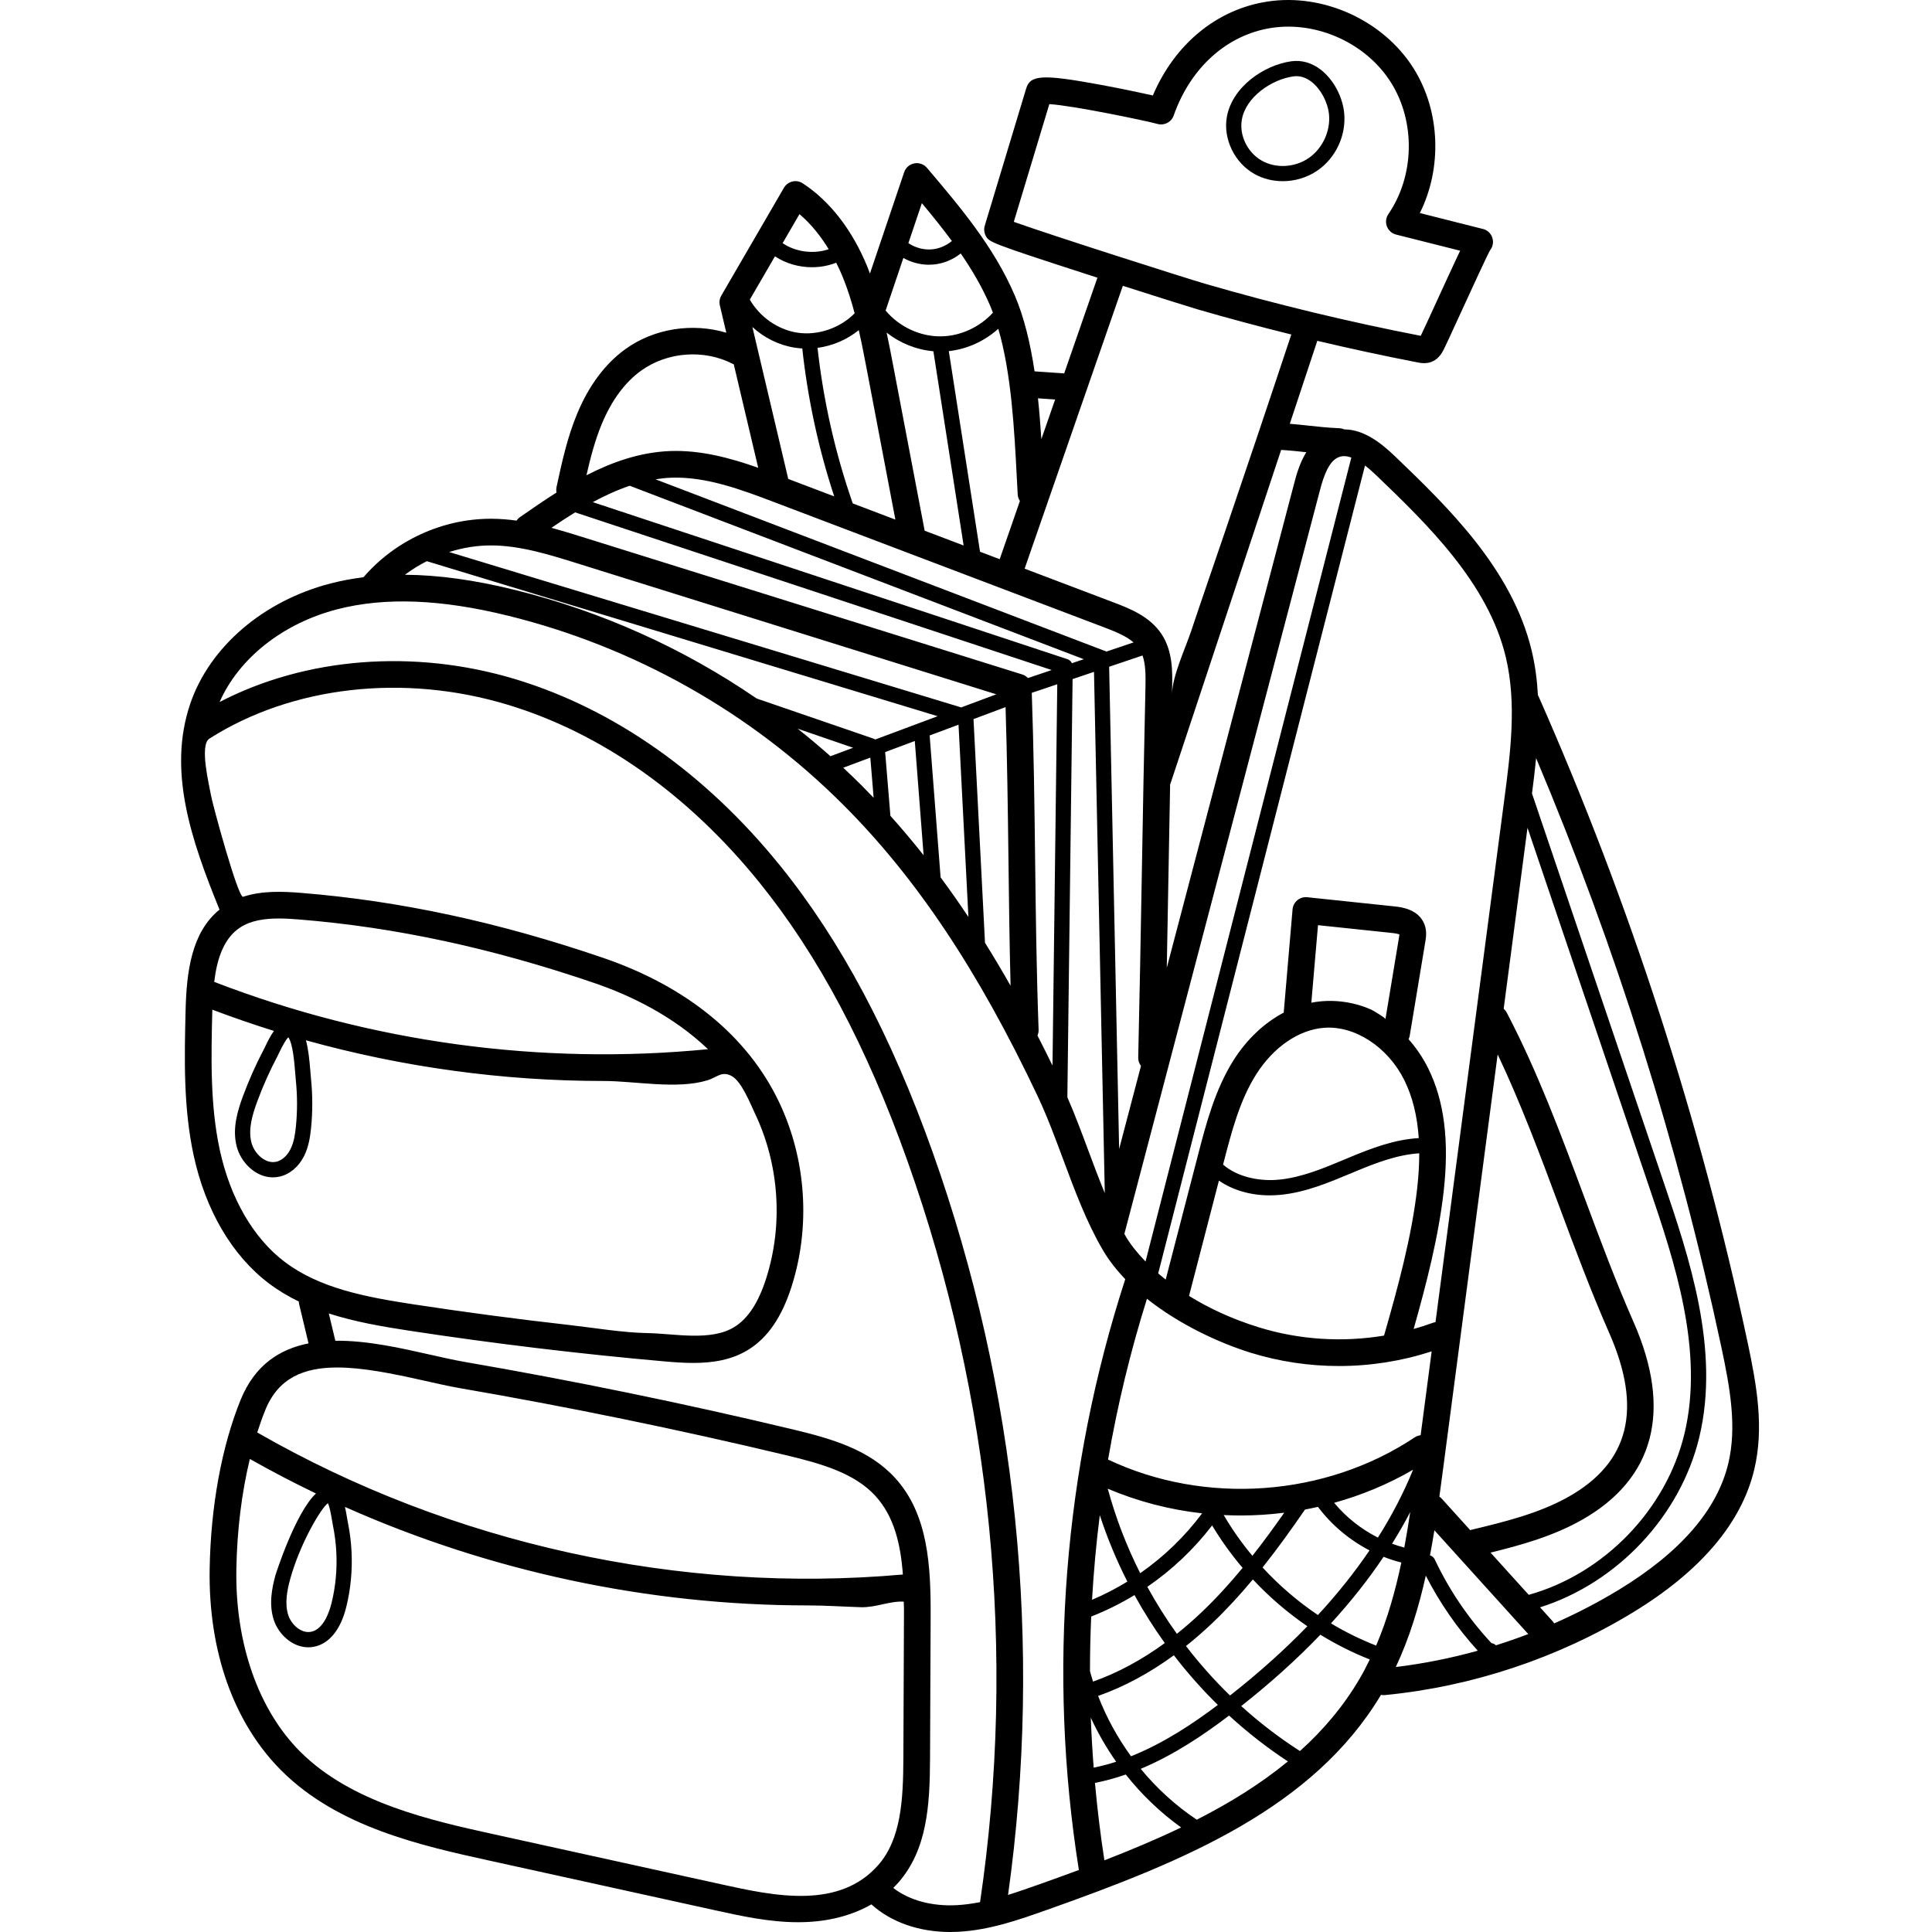 <svg height="511pt" viewBox="-47 0 511 511.999" width="511pt" xmlns="http://www.w3.org/2000/svg"><path d="m415.609 355.609c-12.512-58.656-31.145-116.215-55.379-171.078-.047-.102-.109-.188-.164-.285-.219-3.949-.719-7.895-1.648-11.781-5.184-21.703-22.367-38.223-36.176-51.492-3.621-3.48-8.262-7.184-13.496-7.176-.398-.18-.832-.293-1.297-.312-3.238-.148-5.617-.406-8.133-.684-1.574-.172-3.18-.344-5.008-.492l7.293-21.988c8.832 2.086 17.723 4.008 26.621 5.73.379.074.977.188 1.684.188.34 0 .703-.027 1.078-.098.008 0 .016-.004.023-.004.414-.082.816-.215 1.184-.387 1.676-.781 2.461-2.27 2.84-2.992.523-.996 2.121-4.477 4.684-10.066 2.699-5.887 6.727-14.672 7.676-16.387.301-.379.527-.824.656-1.32.484-1.887-.648-3.809-2.527-4.301-.02-.004-.039-.008-.059-.012l-16.688-4.211c5.957-11.914 5.449-27.031-1.66-38.344-7.992-12.711-23.934-19.996-38.781-17.695-13.395 2.066-24.535 11.277-30.312 24.875-3.363-.754-8.789-1.895-14.125-2.875-15.086-2.773-18.355-2.598-19.449 1.035l-10.973 36.348c-.273.906-.172 1.898.281 2.727.871 1.609.984 1.812 27.551 10.402.672.219 1.348.434 2.023.652l-8.809 25.367-7.852-.543c-1.086-7.238-2.711-14.223-5.273-20.184-5.527-12.867-14.531-23.477-23.238-33.742-.824-.973-2.109-1.426-3.359-1.184-1.25.238-2.277 1.133-2.684 2.34l-9.07 26.848c-.227-.598-.441-1.195-.684-1.789-3.992-9.75-9.914-17.395-17.117-22.113-.812-.535-1.805-.707-2.75-.484-.945.223-1.754.824-2.242 1.664l-16.598 28.574c-.453.785-.59 1.707-.383 2.59l1.711 7.242c-8.941-2.68-19.133-1.152-26.73 4.336-5.359 3.871-9.656 9.609-12.766 17.055-2.656 6.359-4.098 13.039-5.492 19.5-.105.496-.098.988-.004 1.457-3.434 2.172-6.684 4.426-9.715 6.543-.359.25-.648.562-.883.902-2.156-.297-4.34-.477-6.562-.492-.09 0-.176 0-.266 0-12.844 0-25.355 5.77-33.73 15.492-2.996.383-5.902.926-8.711 1.652-17.855 4.602-32.117 16.844-37.223 31.949-5.973 17.664.18 35.855 7.777 54.488-7.441 6.062-8.742 16.453-8.992 26.859-.301 12.562-.609 25.555 2.145 38.293 3.137 14.52 10.203 26.547 19.887 33.867 2.52 1.906 5.191 3.492 7.977 4.844.004.242.035.484.094.73l2.48 10.363c-7.672 1.52-14.254 5.746-17.996 14.965-5.02 12.352-7.934 28.27-8.203 44.824-.363 21.848 6.391 40.82 19.012 53.426 15.055 15.035 37.234 19.914 55.055 23.836l59.758 13.152c7.145 1.57 14.508 3.191 22.113 3.191.859 0 1.723-.02 2.586-.066 6.352-.32 12.098-1.934 16.848-4.66 5.184 4.711 12.621 7.32 20.891 7.32.703 0 1.418-.02 2.133-.059 8.367-.445 16.129-3.195 23.637-5.855 36.328-12.871 70.414-26.934 88.387-56.945.234.051.48.082.73.082.117 0 .23-.004.348-.016 23.098-2.246 45.785-9.805 65.617-21.859 17.98-10.938 28.82-23.688 32.215-37.902 2.648-11.086.668-22.332-1.785-33.836zm-69.957-288.121c-.215.066-.445.113-.684.137.234-.023.461-.07.684-.137zm-28.312 58.582c13.145 12.629 29.5 28.352 34.203 48.039 2.957 12.367 1.234 25.441-.43 38.086l-18.191 138.191c-.246.035-.492.09-.734.18-1.668.609-3.355 1.148-5.059 1.629 3.379-11.93 6.609-24.426 7.973-36.586 1.484-13.27.145-23.891-4.102-32.465-1.418-2.867-3.188-5.465-5.215-7.734.141-.293.254-.602.309-.941l4.125-24.863c.188-1.141.473-2.863-.234-4.676-1.578-4.055-6.309-4.551-7.859-4.715l-23.188-2.441c-.949-.102-1.891.188-2.621.789-.734.605-1.191 1.48-1.273 2.422l-2.344 27.367c-5.109 2.691-9.75 7.02-13.27 12.578-4.957 7.836-7.344 17.051-9.449 25.176l-8.559 33c-.691-.547-1.359-1.094-1.996-1.645.008-.031.027-.055.035-.086l54.781-214.008c1.121.855 2.184 1.82 3.098 2.703zm32.055 153.355c6.137 12.949 11.281 26.727 16.273 40.137 4.148 11.145 8.438 22.668 13.266 33.625 8.891 20.172 5.363 34.398-10.781 43.488-7.902 4.449-17.078 6.66-25.953 8.793-.027.008-.055.023-.082.031l-7.543-8.34c-.188-.207-.402-.383-.625-.531.328-2.371.637-4.711.938-7.016zm-31.734 128.051c-4.441-2.238-8.426-5.395-11.598-9.219 7.301-2.02 14.348-4.945 20.914-8.762-2.48 6.09-5.586 12.086-9.316 17.98zm8.559-6.758c-.465 3.117-.977 6.258-1.566 9.402-1.098-.289-2.18-.629-3.246-1.02 1.734-2.773 3.344-5.566 4.812-8.383zm-80.152-6.203c7.973 3.402 16.418 5.578 25.004 6.535-4.57 6.137-10.133 11.504-16.406 15.863-3.602-7.141-6.496-14.648-8.598-22.398zm5.195 24.621c-2.992 1.836-6.121 3.453-9.359 4.824.43-7.496 1.109-14.977 2.051-22.422 1.98 6.051 4.426 11.938 7.309 17.598zm22.461-14.883c2.371 3.965 5.086 7.727 8.078 11.254-3.387 4.094-6.988 8.07-10.898 11.781-2.145 2.039-4.32 3.93-6.52 5.688-2.855-3.988-5.477-8.145-7.832-12.453 6.531-4.473 12.355-9.977 17.172-16.27zm3.066-2.75c1.508.074 3.02.117 4.527.117 3.852 0 7.699-.254 11.52-.73-2.676 3.816-5.469 7.656-8.441 11.422-2.824-3.391-5.383-7.004-7.605-10.809zm-1.547 50.32c-6.535 4.934-14.344 10.145-23.008 13.609-3.586-4.93-6.535-10.316-8.723-15.992 6.863-2.418 13.578-6.023 20.078-10.773 3.57 4.648 7.461 9.051 11.652 13.156zm-8.445-15.605c2.324-1.855 4.621-3.852 6.887-6 3.887-3.691 7.473-7.617 10.836-11.652 4.34 4.648 9.195 8.816 14.441 12.406-6.066 6.27-12.898 12.395-20.492 18.355-4.207-4.082-8.105-8.465-11.672-13.109zm20.297-20.82c4.031-5.07 7.738-10.258 11.242-15.352 1.148-.215 2.293-.453 3.438-.707 3.602 4.801 8.324 8.758 13.66 11.527-3.945 5.82-8.508 11.535-13.672 17.133-5.359-3.605-10.293-7.848-14.668-12.602zm-40.945-28.598c2.48-14.41 5.922-28.652 10.305-42.609 8.547 6.785 19.055 11.68 27.477 14.293 7.594 2.355 15.512 3.527 23.426 3.527 8.309 0 16.617-1.305 24.547-3.883l-2.922 22.223c-.535.062-1.062.234-1.539.551-23.711 15.789-55.551 18.078-81.293 5.898zm54.934-133.504c.234-2.703.465-5.41.699-8.117l19.605 2.066c1.133.117 1.699.285 1.973.395-.023.262-.082.613-.117.809-1.199 7.23-2.387 14.406-3.586 21.629.055-.309-3.34-2.324-3.738-2.504-1.645-.742-3.375-1.301-5.141-1.688-3.523-.777-7.215-.855-10.762-.16.359-4.141.715-8.285 1.066-12.43zm2.309 19.082c8.156-.633 16.922 5.102 21.277 13.898 2.156 4.359 3.418 9.438 3.812 15.332-6.41.367-12.418 2.641-18.5 5.176l-1.113.469c-5.637 2.355-11.469 4.797-17.445 5.371-4.652.449-10.672-.434-14.797-3.992l.195-.754c2.074-8 4.219-16.27 8.586-23.168 4.566-7.219 11.289-11.828 17.984-12.332zm-14.406 44.402c.93 0 1.871-.043 2.824-.133 6.586-.637 12.703-3.195 18.617-5.668l1.109-.465c5.707-2.379 11.316-4.516 17.078-4.871 0 2.879-.172 5.93-.535 9.176-1.445 12.875-5.137 26.387-8.793 39.121v.008c-11.059 1.836-22.516 1.117-33.262-2.219-7.168-2.219-13.312-5.133-18.418-8.297l7.922-30.559c3.637 2.523 8.328 3.906 13.457 3.906zm13.32-186.895c1.012-3.848 2.418-7.902 5.172-8.812.98-.324 2.051-.211 3.141.18l-54.539 213.062c-2.273-2.336-4.023-4.59-5.203-6.598-.137-.234-.266-.488-.406-.727zm-75.492 97.637c-.172-14.152-.355-28.781-.883-43.91l6.754-2.277-1.262 101.051c-1.32-2.711-2.648-5.367-3.984-7.961.207-.473.32-.988.301-1.535-.566-15.629-.75-30.746-.926-45.367zm9.93-47.555 5.676-1.918 2.859 138.125c-1.559-3.754-3.008-7.637-4.43-11.453-1.727-4.645-3.512-9.402-5.488-13.945zm-127.152-46.891c3.148-1.707 6.418-3.207 9.781-4.344l120.344 45.965-3.148 1.062c-.23-.488-.633-.887-1.168-1.062zm16.629-6.051c1.348-.215 2.699-.375 4.066-.426 9.375-.371 18.914 3.262 27.359 6.465l87.523 33.215c3.074 1.168 5.824 2.312 7.738 3.969l-7.207 2.43c-.055-.027-.102-.055-.156-.078zm25.668-40.363c3.125 2.871 7.074 4.844 11.309 5.488.633.098 1.27.156 1.91.191 1.449 13.32 4.281 26.477 8.465 39.207l-12.18-4.621zm45.652 53.98-8.363-43.891c-.539-2.844-1.094-5.719-1.711-8.598 3.547 2.785 7.914 4.547 12.387 4.934l8.016 51.477zm57.738 33.07c.82 2.32.852 5.219.777 8.441-.383 16.555-.676 33.055-.957 49.008-.285 15.988-.578 32.52-.961 49.102-.02.832.262 1.598.73 2.211l-5.789 22.02-2.645-127.797zm43.27-53.883c.043.004.09.008.133.012-1.801 2.906-2.672 6.188-3.211 8.246l-33.762 128.391c.16-8.496.312-16.918.457-25.191.137-7.688.277-15.508.426-23.391.02-.047.043-.086.059-.137l29.363-88.527c2.457.152 4.453.367 6.535.598zm-77.383-61.039 9.414-31.195c6.211.359 25.695 4.422 28.672 5.254 1.797.5 3.668-.477 4.285-2.234 4.473-12.723 14.148-21.398 25.879-23.211 12.125-1.875 25.176 4.078 31.715 14.477 6.535 10.398 6.25 24.73-.699 34.855-.652.953-.801 2.168-.391 3.25.406 1.082 1.32 1.895 2.441 2.18l16.969 4.277c-.262.551-.543 1.148-.84 1.777-1.559 3.324-3.531 7.625-5.32 11.52-1.754 3.828-3.559 7.766-4.281 9.258-19.258-3.742-38.465-8.379-57.102-13.785-5.043-1.461-40.613-12.801-50.742-16.422zm10.953 47.082-3.648 10.512c-.23-3.551-.516-7.188-.898-10.824zm17.941-30.125c9.801 3.133 18.168 5.758 19.875 6.254 8.164 2.371 16.438 4.582 24.773 6.645-5.797 17.484-11.684 34.934-17.609 52.371-2.965 8.723-5.992 17.422-8.91 26.16-1.559 4.672-4.992 11.918-5.102 16.809.016-.559.023-1.113.035-1.668.094-4.047.223-9.582-2.699-14.125-3.141-4.875-8.691-6.98-12.746-8.523l-23.641-8.969zm-28.113 50.551c.086 1.621.168 3.199.254 4.727.035.645.25 1.234.582 1.738l-5.355 15.43-5.211-1.98-8.277-53.164c4.836-.516 9.496-2.656 13.117-5.922 3.465 11.848 4.25 26.785 4.891 39.172zm-25.145-72.457c2.734 3.266 5.426 6.598 7.953 10.031-1.48 1.215-3.324 2.023-5.207 2.203-2.184.211-4.477-.41-6.32-1.637zm-9.59 28.406 4.688-13.883c2.055 1.156 4.398 1.793 6.762 1.793.426 0 .852-.02 1.273-.059 2.621-.254 5.117-1.305 7.172-2.926 3.016 4.391 5.703 8.973 7.793 13.844.258.598.496 1.223.734 1.848-3.457 3.793-8.512 6.18-13.641 6.27-5.621.117-11.215-2.539-14.805-6.84.008-.016.016-.031.023-.047zm-4.977 15.824 7.547 39.629-11.297-4.289c-4.648-13.34-7.781-27.184-9.332-41.223 3.98-.531 7.801-2.168 10.93-4.695.797 3.523 1.484 7.078 2.152 10.578zm-17.867-41.324c3.238 2.754 5.766 6.047 7.746 9.297-4 1.355-8.734.762-12.215-1.605zm-6.5 11.188c2.887 1.898 6.34 2.883 9.797 2.883 2.199 0 4.395-.398 6.441-1.199.656 1.312 1.23 2.582 1.715 3.762 1.273 3.109 2.293 6.352 3.168 9.648-3.867 3.922-9.754 5.965-15.184 5.129-5.18-.789-9.973-4.191-12.598-8.754zm-45.863 44.352c2.605-6.227 6.098-10.957 10.387-14.051 6.953-5.02 16.734-5.734 24.344-1.785.074.035.148.055.219.09l6.477 27.43c-7.316-2.578-15.23-4.754-23.426-4.438-7.926.316-15.316 2.934-22.09 6.418 1.059-4.664 2.281-9.332 4.09-13.664zm-7.09 23.496 126.297 41.785-6.301 2.125c-.406-.43-.914-.766-1.508-.953l-115.836-36.199c-2.941-.922-5.918-1.852-8.945-2.66 2.02-1.375 4.121-2.762 6.293-4.098zm115.395 125.449c-2.23-3.934-4.488-7.727-6.777-11.391l-3.047-59.273 8.496-3.172c.434 13.797.605 27.211.766 40.211.129 10.922.266 22.129.562 33.625zm-137.523-116.691c7.641.047 15.281 2.438 22.672 4.746l111.07 34.711-9.332 3.484c-.062-.023-.121-.059-.191-.078l-135.48-41.109c3.664-1.16 7.477-1.781 11.262-1.754zm126.352 98.465c-2.418-3.629-4.875-7.125-7.371-10.496l-2.902-37.605 7.652-2.855zm-143.516-94.297c.051.02.094.047.148.062l135.219 41.027-16.543 6.176c-.133-.086-.277-.164-.434-.219l-30.883-10.609c-.027-.008-.055-.012-.078-.02-19.395-13.297-41.082-23.094-64.09-28.789-10.625-2.629-20.285-3.965-29.148-4.02 1.816-1.371 3.77-2.578 5.809-3.609zm131.641 77.938c-2.871-3.621-5.797-7.105-8.797-10.441l-1.395-16.898 7.855-2.934zm-14.121-25.871.879 10.641c-1.062-1.109-2.133-2.211-3.211-3.289-1.59-1.586-3.207-3.145-4.848-4.672zm-10.566-.371c-2.828-2.52-5.73-4.949-8.695-7.293l14.703 5.051zm-156.504 45.434c2.859-1.91 6.566-2.43 10.332-2.43 1.816 0 3.645.121 5.398.262 25.539 2.074 51.117 7.582 78.199 16.84 9.352 3.195 20.742 8.594 30.121 17.535-44.258 4.34-89.367-1.809-130.859-17.84.746-6.133 2.516-11.496 6.809-14.367zm14.84 52.715c-.207 2.043-.523 4.188-1.445 6.012-.879 1.734-2.285 2.973-3.766 3.309-2.875.652-5.855-2.188-6.59-5.156-.863-3.488.254-7.301 1.59-10.902 1.496-4.035 3.273-8.016 5.285-11.836.125-.242.285-.57.469-.957 1.062-2.223 1.883-3.609 2.453-4.129 1.207 1.641 1.621 6.898 1.824 9.477.055.699.105 1.328.156 1.836.426 4.117.438 8.273.023 12.348zm-2.934 35.879c-8.336-6.301-14.457-16.855-17.242-29.723-2.574-11.914-2.273-24.477-1.984-36.629.004-.168.012-.34.016-.508 5.391 2.035 10.832 3.918 16.328 5.629-.848 1.172-1.586 2.617-2.285 4.082-.156.328-.289.609-.398.812-2.09 3.973-3.941 8.117-5.496 12.312-1.562 4.211-2.852 8.73-1.727 13.277 1.074 4.344 5.031 8.328 9.629 8.328.582 0 1.176-.066 1.773-.199 2.684-.609 5.047-2.586 6.48-5.43 1.223-2.418 1.625-5.109 1.859-7.426.438-4.348.43-8.781-.023-13.172-.047-.48-.094-1.07-.148-1.734-.242-3.07-.531-6.016-1.188-8.363 25.641 7.133 52.215 10.781 78.832 10.781 8.477 0 19.422 2.293 27.559-.172 2.605-.793 3.766-2.559 6.418-1.148 2.641 1.398 4.957 7.348 6.184 9.922 6.465 13.559 7.535 29.539 2.938 43.84-2.031 6.316-4.758 10.48-8.344 12.727-6.195 3.883-15.898 1.777-22.902 1.652-6.887-.125-13.953-1.367-20.793-2.141-13.859-1.562-27.688-3.395-41.477-5.5-12.66-1.934-24.785-4.246-34.008-11.219zm-5.16 39.203c3.426-8.43 10.133-11.238 19.051-11.238 6.57 0 14.348 1.527 22.887 3.457 3.48.785 6.766 1.527 9.82 2.055 28.828 4.977 57.871 10.949 86.32 17.75 9.273 2.219 18.055 4.715 23.602 10.781 4.918 5.383 6.672 12.703 7.27 20.82-59.031 5.238-119.711-8.117-171.098-37.645.664-2.074 1.379-4.078 2.148-5.98zm17.516 51.293c-.508 2.055-2.059 6.898-5.449 7.52-2.535.469-5.137-1.875-5.969-4.352-1.051-3.117-.297-6.758.473-9.582 2.598-9.48 8.258-18.965 10.008-20.148.492.926.914 3.48 1.082 4.496.086.516.16.961.227 1.297.48 2.316.785 4.695.914 7.078.246 4.645-.184 9.25-1.285 13.691zm125.906 77.477c-7.672.273-15.801-1.551-22.832-3.098-.109-.023-59.754-13.148-59.754-13.148-16.922-3.723-37.984-8.359-51.578-21.934-11.094-11.078-17.266-28.684-16.941-48.309.168-10.324 1.414-20.34 3.574-29.281 5.738 3.246 11.586 6.301 17.527 9.156-5.504 5.129-10.688 21.461-10.742 21.652-.926 3.379-1.809 7.789-.41 11.938 1.262 3.742 4.891 7.168 9.117 7.168.461 0 .934-.039 1.41-.129 4.078-.746 7.148-4.484 8.645-10.523 1.191-4.828 1.664-9.832 1.395-14.875-.137-2.586-.469-5.168-.988-7.68-.062-.297-.125-.688-.199-1.137-.168-1.012-.34-1.973-.547-2.859 38.441 17.125 80.562 26.102 122.645 26.102 4.43 0 9.441.332 14.094.477 3.938.121 7.645-1.695 11.344-1.473.078 1.277.062 2.562.055 3.852l-.156 37.707c-.047 10.93-.59 21.316-6.648 28.234-5.102 5.824-11.855 7.902-19.008 8.16zm45.988 1.676c-2.039.402-4.086.691-6.141.805-6.668.352-12.66-1.297-16.867-4.57.465-.457.918-.926 1.348-1.414 7.668-8.754 8.348-20.539 8.398-32.859l.16-37.707c.055-13.277-.625-27.043-9.41-36.656-6.895-7.551-16.789-10.406-27.176-12.891-28.598-6.84-57.785-12.84-86.762-17.844-2.875-.496-6.074-1.219-9.465-1.984-7.684-1.734-16.613-3.754-24.945-3.648l-1.734-7.234c6.73 2.18 13.93 3.441 21.281 4.562 22.398 3.418 45.191 6.16 67.742 8.148 2.496.219 5.027.402 7.539.402 5.176 0 10.262-.773 14.715-3.562 5.055-3.168 8.758-8.582 11.32-16.551 5.141-16.004 3.945-33.879-3.289-49.047-8.293-17.395-24.43-30.609-46.656-38.207-27.641-9.449-53.781-15.074-79.914-17.195-4.945-.398-10.43-.625-15.449 1.027-1.305.43-8.086-24.41-8.508-26.875-.453-2.652-3.129-13.324-.43-15.039 21.969-13.945 51.512-17.301 79.031-8.988 24.832 7.504 47.926 23.812 66.777 47.168 15.578 19.297 28.398 43.418 39.191 73.75 22.312 62.691 28.957 130.582 19.242 196.41zm15.508-4.656c-2.664.945-5.367 1.898-8.094 2.746 9.258-66.047 2.371-134.027-19.996-196.875-11.066-31.09-24.266-55.891-40.352-75.816-19.746-24.465-44.035-41.578-70.23-49.496-26.844-8.105-55.562-5.789-78.367 6.055 5.098-11.578 16.766-20.859 31.191-24.578 12.633-3.258 27.477-2.688 45.375 1.738 33.5 8.293 64.121 25.559 88.555 49.934 19.48 19.441 35.902 44.027 51.68 77.379 2.461 5.207 4.629 11.035 6.73 16.676 3.066 8.246 6.238 16.773 10.555 24.113 1.605 2.73 3.621 5.293 5.922 7.688-16.32 50.227-20.586 104.258-12.32 156.418.012.055.031.102.039.152-3.527 1.309-7.094 2.594-10.688 3.867zm13.941-71.027c3.984-1.559 7.824-3.465 11.473-5.688 2.422 4.398 5.102 8.645 8.027 12.719-6.172 4.504-12.527 7.918-19.012 10.207-.293-.922-.559-1.852-.812-2.781.004-4.82.109-9.641.324-14.457zm-.109 26.797c1.883 4.082 4.133 7.996 6.723 11.68-1.949.633-3.938 1.156-5.957 1.57-.34-4.414-.602-8.828-.766-13.25zm3.605 37.809c-1.051-6.812-1.883-13.652-2.5-20.516 2.793-.543 5.516-1.301 8.164-2.223 4.223 5.336 9.168 10.082 14.68 14.027-6.504 3.125-13.328 5.988-20.344 8.711zm24.484-10.766c-5.574-3.711-10.582-8.285-14.855-13.477 8.887-3.719 16.809-9.098 23.414-14.121 4.852 4.453 10.059 8.523 15.586 12.148-7.172 5.91-15.324 10.961-24.145 15.449zm43.227-37.492c-4.281 7.344-9.66 13.695-15.887 19.301-5.52-3.543-10.723-7.535-15.559-11.922 7.773-6.133 14.773-12.441 20.977-18.91 4.168 2.566 8.551 4.766 13.09 6.562-.816 1.688-1.676 3.352-2.621 4.969zm4.305-8.648c-4.145-1.625-8.152-3.59-11.973-5.887 5.27-5.762 9.922-11.645 13.945-17.645 1.535.609 3.105 1.113 4.703 1.52-1.578 7.527-3.68 14.984-6.676 22.012zm5.211 5.68c3.637-7.746 6.113-15.957 7.949-24.223 3.691 7.227 8.312 13.898 13.777 19.898-7.129 1.98-14.398 3.434-21.727 4.324zm26.543-5.754c-.32-.312-.73-.523-1.188-.574-6.137-6.59-11.195-14.051-15.047-22.211-.254-.539-.715-.902-1.246-1.062.422-2.219.809-4.43 1.164-6.633l24.875 27.5c-2.82 1.078-5.676 2.07-8.559 2.98zm-1.438-24.566c8.188-2.012 16.492-4.328 24.117-8.621 19.348-10.898 24.113-29.051 13.781-52.5-4.746-10.766-8.996-22.191-13.109-33.238-6.086-16.352-12.379-33.262-20.512-48.777-.207-.395-.48-.723-.793-1l6.312-47.961 32.32 95.422c6.488 19.156 14.559 42.988 9.293 65.086-4.812 20.18-21.32 37.215-41.289 42.777zm63.016-23.652c-2.941 12.312-12.703 23.586-29.016 33.504-5.492 3.34-11.219 6.305-17.117 8.902-.105-.168-.223-.336-.363-.492l-3.395-3.758c20.48-6.477 37.227-24.238 42.215-45.156 5.535-23.23-2.742-47.676-9.395-67.32l-34.957-103.203c.398-3.051.781-6.188 1.086-9.379 21.215 50.328 37.73 102.793 49.117 156.184 2.277 10.68 4.129 21.066 1.824 30.719zm0 0"/><path d="m284.934 46.105c2.273 1.281 4.879 1.91 7.508 1.91 3.215 0 6.465-.945 9.172-2.805 4.922-3.379 7.711-9.402 7.098-15.344-.441-4.32-2.844-8.773-6.121-11.34-2.398-1.883-5.129-2.672-7.891-2.285-7.32 1.027-15.711 6.848-17.086 14.82-.996 5.777 2.082 12.102 7.32 15.043zm-3.34-14.359c1.047-6.07 7.906-10.695 13.664-11.504 1.676-.227 3.305.258 4.84 1.465 2.418 1.895 4.266 5.34 4.598 8.574.453 4.422-1.703 9.086-5.371 11.602-3.676 2.527-8.668 2.809-12.414.703-3.797-2.133-6.031-6.691-5.316-10.84zm0 0"/></svg>